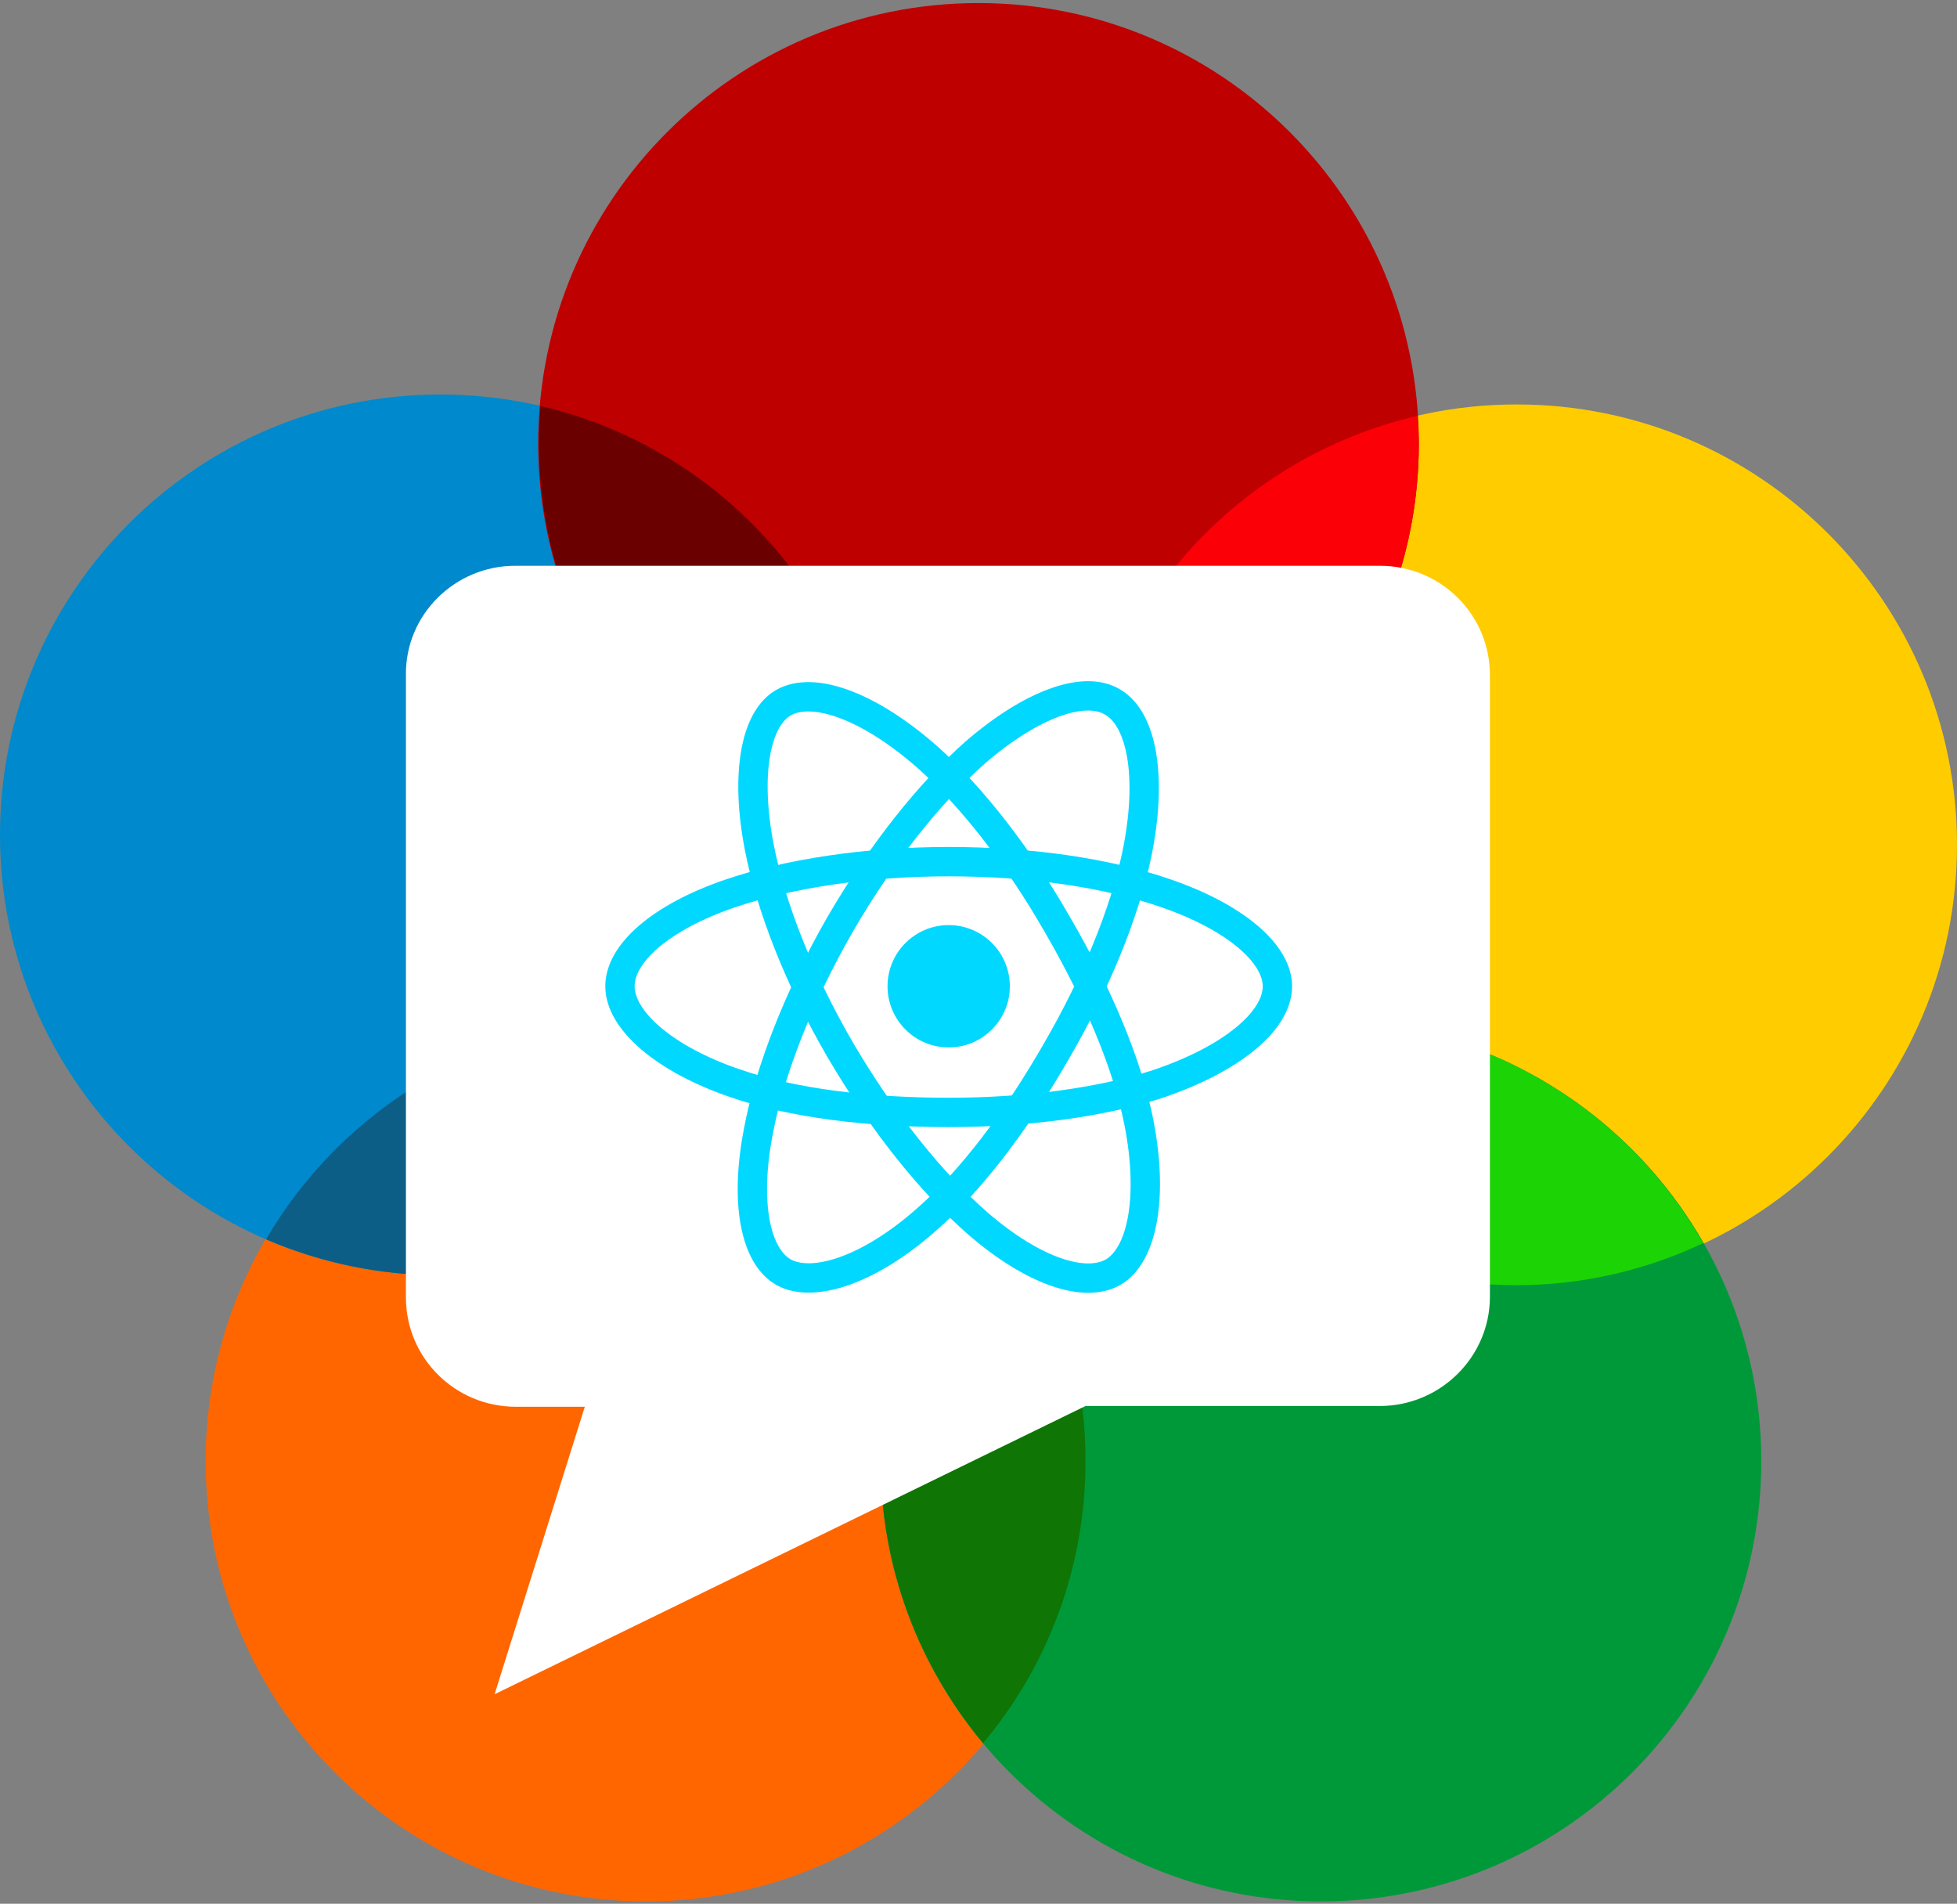 <svg version="1.1" id="Layer_1" xmlns="http://www.w3.org/2000/svg" x="0" y="0" viewBox="0 0 256 249" style="enable-background:new 0 0 256 249" xml:space="preserve"><rect x="0" y="0" width="256" height="249" fill="#808080" stroke="none"/><style>.st12{fill:none;stroke:#00d8ff;stroke-width:3.839;stroke-miterlimit:10}</style><path d="M142.1 191.1c0 31.8-25.8 57.6-57.6 57.6s-57.6-25.8-57.6-57.6 25.8-57.6 57.6-57.6 57.6 25.8 57.6 57.6" style="fill:#f60"/><path d="M256 110.5c0 31.8-25.8 57.6-57.6 57.6s-57.6-25.8-57.6-57.6 25.8-57.6 57.6-57.6S256 78.7 256 110.5" style="fill:#fc0"/><path d="M115.2 109.2c0 31.8-25.8 57.6-57.6 57.6S0 141 0 109.2s25.8-57.6 57.6-57.6 57.6 25.8 57.6 57.6" style="fill:#0089cc"/><path d="M230.4 191.1c0 31.8-25.8 57.6-57.6 57.6s-57.6-25.8-57.6-57.6 25.8-57.6 57.6-57.6 57.6 25.8 57.6 57.6" style="fill:#009939"/><path d="M185.6 58c0 31.8-25.8 57.6-57.6 57.6S70.4 89.8 70.4 58 96.2.4 128 .4s57.6 25.8 57.6 57.6" style="fill:#bf0000"/><path d="M140.8 110.5c0 1.2.1 2.4.2 3.6 25.5-5.9 44.6-28.7 44.6-56.1 0-1.2-.1-2.4-.2-3.6-25.5 5.9-44.6 28.7-44.6 56.1" style="fill:#fc0007"/><path d="M148.4 139c9.9 17.4 28.6 29.1 50 29.1 8.7 0 17-2 24.4-5.5-9.9-17.4-28.6-29.1-50-29.1-8.7 0-17 2-24.4 5.5" style="fill:#1cd306"/><path d="M115.2 191.1c0 14.1 5.1 26.9 13.4 36.9 8.4-10 13.4-22.9 13.4-36.9 0-14.1-5.1-26.9-13.4-36.9-8.3 9.9-13.4 22.8-13.4 36.9" style="fill:#0f7504"/><path d="M34.8 162.1c7 3 14.7 4.7 22.8 4.7 21.2 0 39.7-11.5 49.7-28.6-7-3-14.7-4.7-22.8-4.7-21.2 0-39.7 11.5-49.7 28.6" style="fill:#0c5e87"/><path d="M70.7 53.1c-.1 1.6-.2 3.2-.2 4.9 0 27.3 19 50.1 44.6 56.1.1-1.6.2-3.2.2-4.9-.1-27.3-19.1-50.2-44.6-56.1" style="fill:#6b0001"/><path d="M76.5 184h-9c-8 0-14.4-6.4-14.4-14.3V88.3C53 80.4 59.5 74 67.4 74h113.1c8 0 14.4 6.4 14.4 14.3v81.3c0 7.9-6.5 14.3-14.4 14.3H142l-77.3 37.7L76.5 184z" style="fill:#fff"/><circle cx="124.1" cy="129" r="8" style="fill:#00d8ff"/><path class="st12" d="M124.1 112.7c10.8 0 20.8 1.5 28.3 4.1 9.1 3.1 14.7 7.9 14.7 12.2 0 4.5-5.9 9.5-15.7 12.8-7.4 2.4-17.1 3.7-27.3 3.7-10.5 0-20.4-1.2-27.9-3.8-9.4-3.2-15.1-8.3-15.1-12.7 0-4.3 5.3-9 14.3-12.1 7.6-2.6 17.8-4.2 28.7-4.2z"/><path class="st12" d="M109.9 120.9c5.4-9.3 11.7-17.2 17.7-22.5 7.3-6.3 14.2-8.8 17.9-6.6 3.9 2.2 5.3 9.9 3.2 20-1.6 7.6-5.3 16.7-10.4 25.5-5.2 9.1-11.2 17.1-17.2 22.3-7.5 6.6-14.8 8.9-18.6 6.8-3.7-2.1-5.1-9.1-3.3-18.4 1.5-8 5.3-17.7 10.7-27.1z"/><path class="st12" d="M109.9 137.3c-5.4-9.3-9.1-18.8-10.6-26.6-1.8-9.4-.5-16.7 3.2-18.8 3.9-2.2 11.2.4 18.9 7.2 5.8 5.2 11.8 12.9 16.9 21.8 5.3 9.1 9.2 18.3 10.7 26 1.9 9.8.4 17.3-3.4 19.5-3.7 2.1-10.4-.1-17.6-6.3-6.1-5.3-12.6-13.4-18.1-22.8z"/></svg>